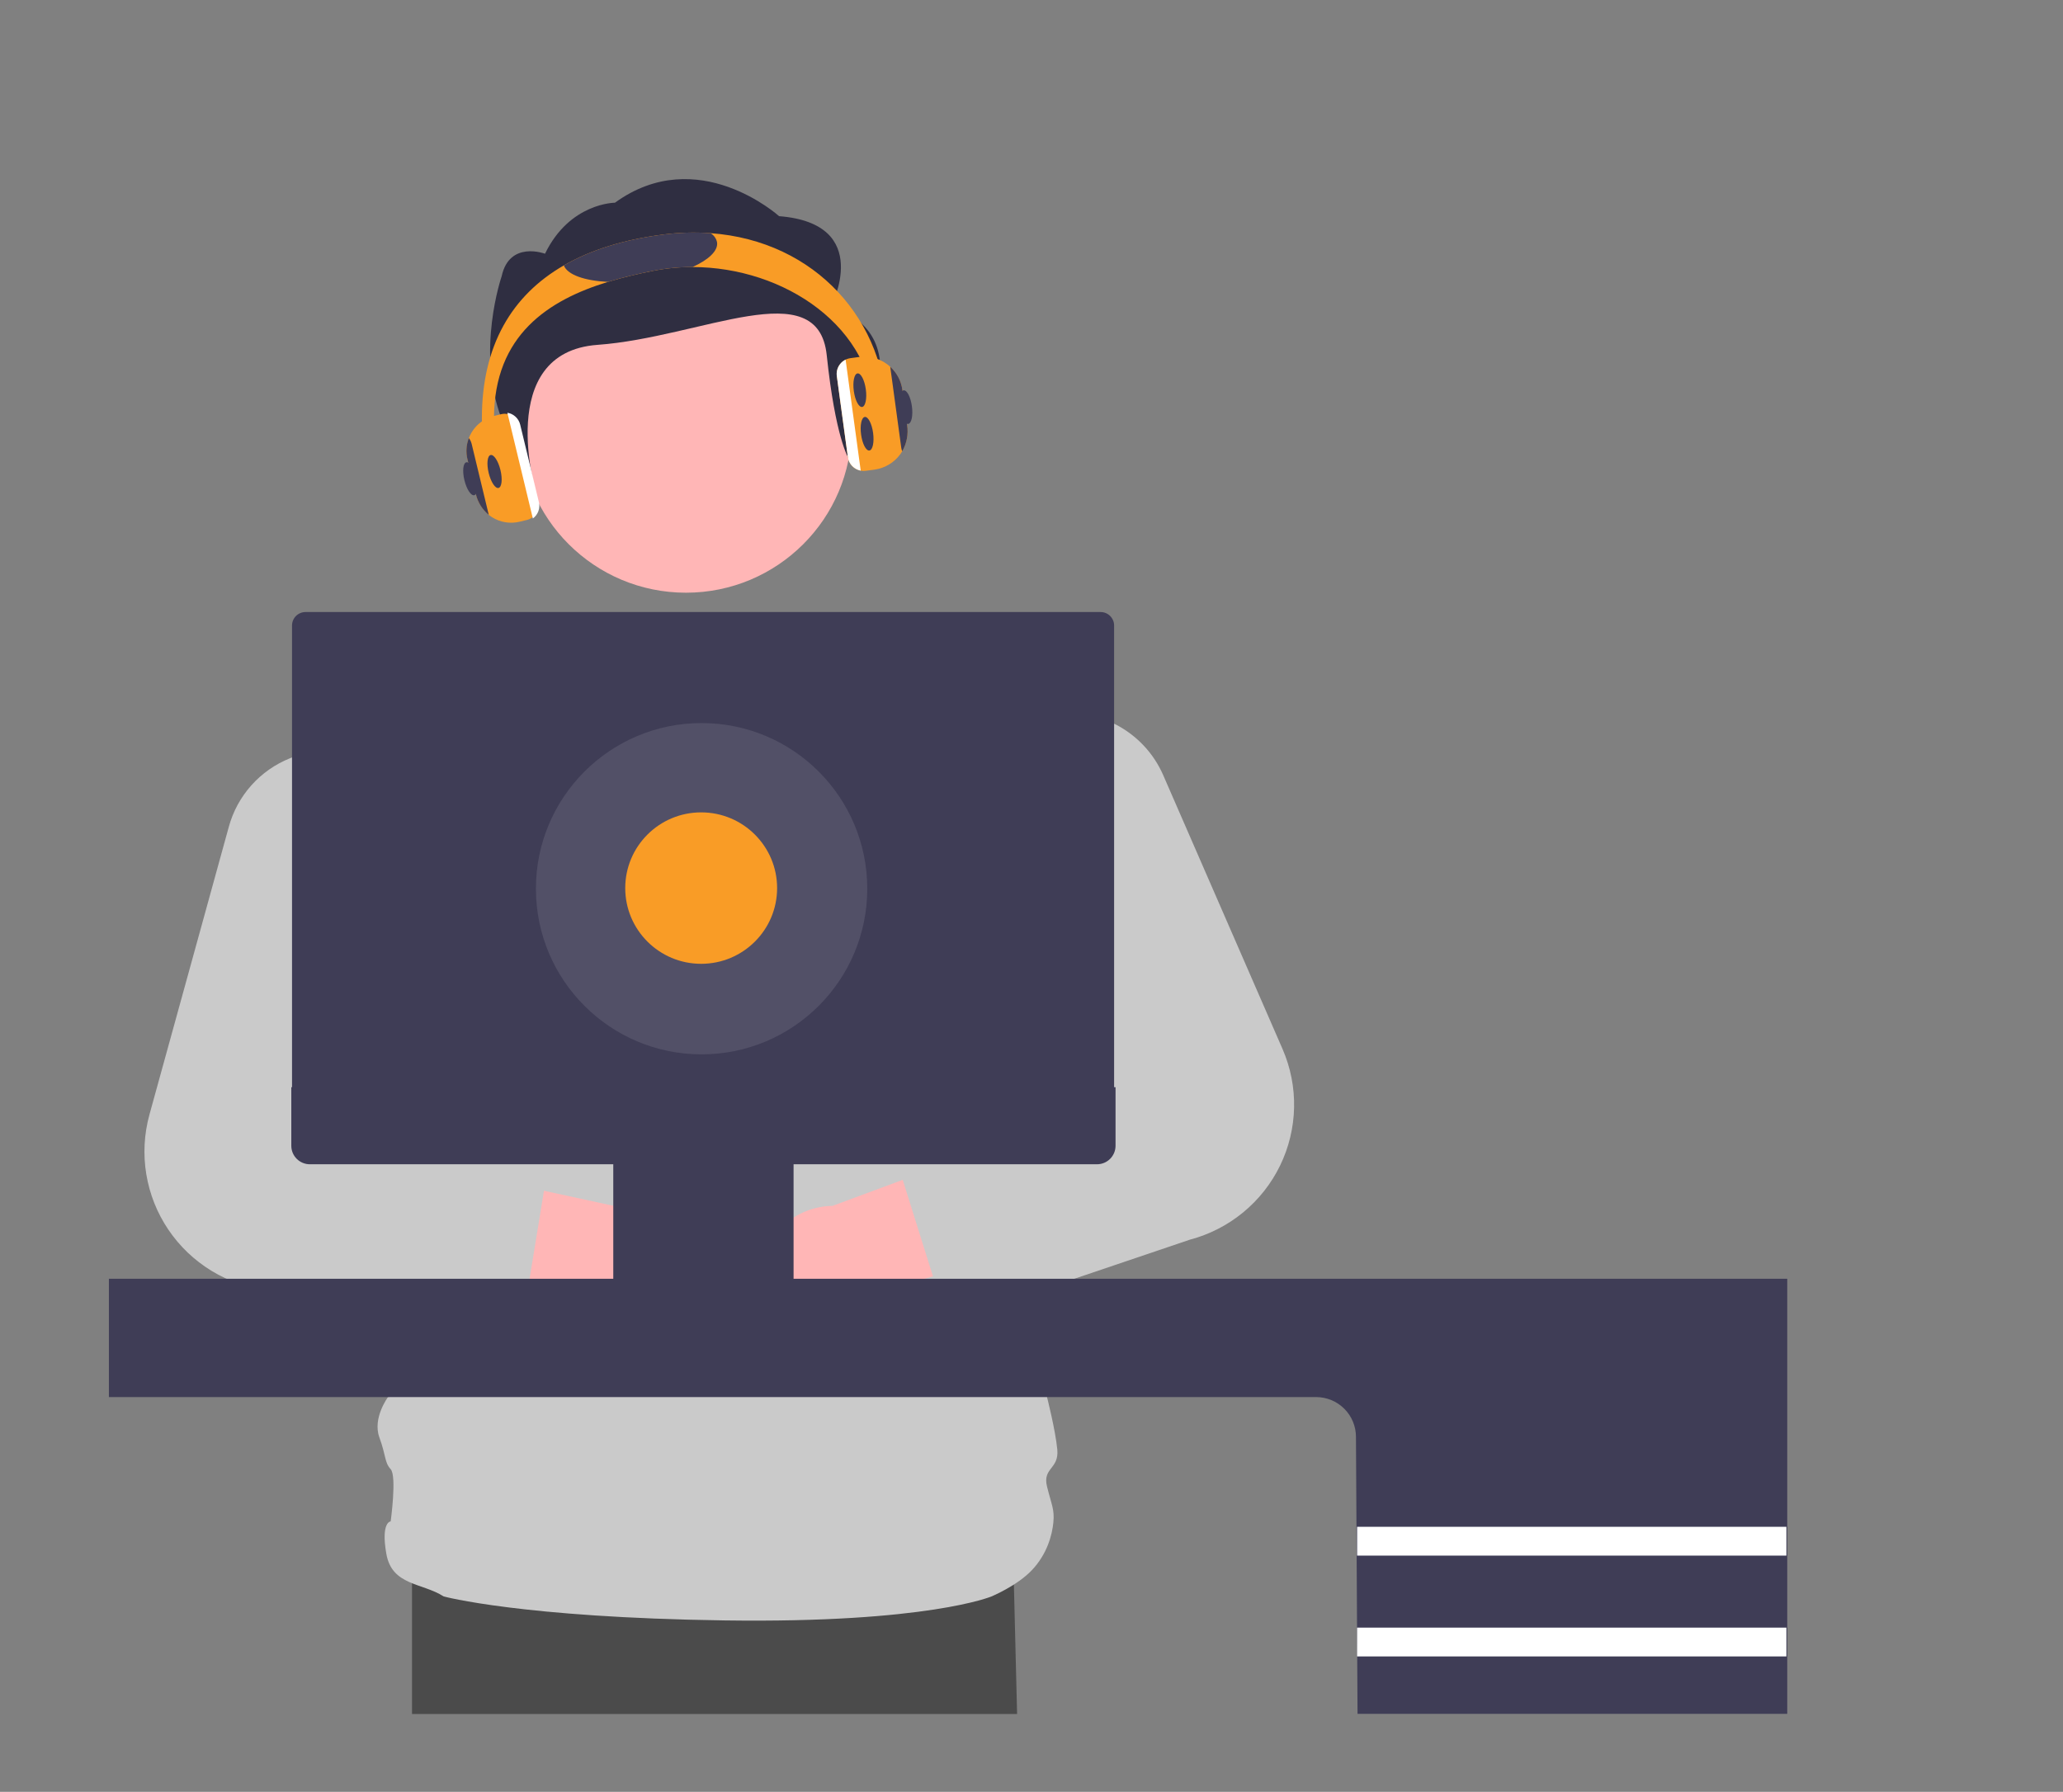 <svg width="716" height="622" viewBox="0 0 716 622" fill="none" xmlns="http://www.w3.org/2000/svg">
<rect x="0" y="0" width="716" height="622" fill="#808080" stroke="none"/>
<path d="M353 594.982C350.766 595.022 143 594.982 143 594.982C143 572.766 143 530.169 143 530.169L153.853 513.61L285.536 500L351.626 539.341L353 594.982Z" fill="#4B4B4B"/>
<path d="M282.932 554.178H282.41L282.856 554.12L282.932 554.178Z" fill="#2F2E41"/>
<path d="M238.079 205.748C269.843 205.748 295.594 180.065 295.594 148.385C295.594 116.704 269.843 91.022 238.079 91.022C206.314 91.022 180.564 116.704 180.564 148.385C180.564 180.065 206.314 205.748 238.079 205.748Z" fill="#FFB6B6"/>
<path d="M288.446 106.327C288.446 106.327 303.489 77.646 270.394 75.038C270.394 75.038 242.181 49.513 213.424 70.372C213.424 70.372 197.738 70.372 189.16 88.075C189.16 88.075 176.823 83.409 174.112 95.897C174.112 95.897 165.085 121.972 174.112 145.438C183.139 168.905 186.138 171.512 186.138 171.512C186.138 171.512 171.304 122.313 207.411 119.706C243.517 117.098 283.921 94.594 286.93 123.275C289.939 151.957 294.467 159.024 294.467 159.024C294.467 159.024 323.046 118.061 288.446 106.327Z" fill="#2F2E41"/>
<path d="M386.857 289.754L386.671 290.728L384.592 301.676L370.222 377.408L369.372 381.866L367.587 391.295L365.146 404.158L359.733 432.662L358.184 440.831L357.604 443.896L357.401 444.97L355.794 453.425L355.305 455.978L363.382 484.969C363.382 484.969 366.325 496.465 366.956 503.232C367.587 510 361.775 509.5 363.382 516C364.99 522.5 366.026 523.971 365.586 528.485C365.146 533 363.369 539.5 358.184 545C353 550.5 344.108 554.177 344.108 554.177C344.108 554.177 322 563.5 251.5 562.5C181 561.5 153.987 554.177 153.987 554.177C146.579 549.391 136.026 550.5 134.083 539.375C132.139 528.25 135.589 528.124 135.589 528.124C135.589 528.124 137.77 512.401 135.589 510C133.418 507.599 134.083 505.632 131.658 498.94C129.233 492.248 134.66 484.969 134.66 484.969L147.494 483.03L146.096 454.122L146.063 453.425L145.6 443.896L145.541 442.67L145.448 440.831L143.672 404.157L143.638 403.553L143.099 392.437L142.594 381.866L142.375 377.408L140.212 332.8L138.747 302.507L137.468 276.135L142.611 274.397L197.624 255.75L220.412 226.204L267.84 226.557L291.058 226.733L329.798 262.567L338.612 266.765L338.68 266.799L345.002 269.813L361.03 277.445L377.976 285.522L386.672 289.661L386.857 289.754Z" fill="#CACACA"/>
<path d="M226.541 468.119C223.066 469.462 219.337 470.029 215.618 469.779C211.9 469.529 208.281 468.469 205.017 466.674C201.754 464.878 198.924 462.391 196.729 459.387C194.533 456.383 193.025 452.936 192.31 449.287L102.606 436.594L133.79 401.413L214.193 418.86C220.418 418.068 226.717 419.581 231.899 423.112C237.08 426.644 240.782 431.948 242.304 438.02C243.826 444.091 243.062 450.509 240.157 456.057C237.252 461.604 232.407 465.896 226.541 468.119Z" fill="#FFB6B6"/>
<path d="M186.546 404.158C184.884 402.057 182.532 400.608 179.904 400.069L143.099 392.437L139.32 391.656C137.123 391.199 135.048 390.284 133.23 388.972C131.413 387.659 129.893 385.979 128.772 384.041C127.608 382.006 126.904 379.742 126.709 377.408C126.534 375.286 126.788 373.15 127.458 371.128L140.212 332.8L148.487 307.931C149.49 304.932 150.082 301.811 150.246 298.654C150.707 289.916 147.997 281.305 142.611 274.398C137.876 268.327 131.309 263.936 123.879 261.873C116.45 259.811 108.552 260.187 101.353 262.945C101.143 263.021 100.924 263.105 100.714 263.189C95.551 265.245 90.939 268.47 87.241 272.61C83.543 276.75 80.861 281.69 79.407 287.042L70.416 319.66L51.871 386.904C50.015 393.641 49.64 400.699 50.772 407.594C51.904 414.489 54.516 421.059 58.43 426.854C62.344 432.649 67.467 437.532 73.449 441.169C79.43 444.805 86.129 447.111 93.087 447.926L146.096 454.122L170.627 456.994C173.463 457.334 176.324 456.595 178.639 454.926C180.955 453.256 182.554 450.778 183.119 447.985C183.159 447.833 183.19 447.678 183.212 447.523L183.801 443.896L188.793 413.351L188.844 413.04C189.104 411.482 189.034 409.886 188.638 408.356C188.242 406.826 187.529 405.396 186.546 404.158Z" fill="#CACACA"/>
<path d="M283.679 469.099C287.309 469.939 291.081 469.976 294.727 469.205C298.373 468.435 301.806 466.877 304.783 464.64C307.76 462.404 310.21 459.543 311.959 456.261C313.708 452.978 314.713 449.352 314.906 445.64L401.918 420.457L366.072 390.014L288.939 418.595C282.664 418.686 276.641 421.07 272.011 425.295C267.381 429.519 264.465 435.291 263.817 441.516C263.169 447.742 264.832 453.988 268.493 459.072C272.154 464.155 277.557 467.723 283.679 469.099Z" fill="#FFB6B6"/>
<path d="M445.119 364.125L403.735 269.133C400.35 261.334 394.305 254.984 386.672 251.208C384.312 250.049 381.834 249.148 379.28 248.521C378.885 248.42 378.489 248.328 378.093 248.252C372.679 247.074 367.062 247.177 361.695 248.555C356.788 249.812 352.203 252.086 348.237 255.23C344.271 258.374 341.015 262.316 338.679 266.799C338.654 266.836 338.631 266.876 338.612 266.917C336.004 271.95 334.616 277.523 334.562 283.189C334.508 288.854 335.789 294.453 338.301 299.535L338.814 300.559L368.059 359.138C369.058 361.141 369.62 363.332 369.71 365.568C369.8 367.803 369.415 370.032 368.58 372.108C367.745 374.185 366.48 376.062 364.867 377.616C363.254 379.17 361.329 380.367 359.22 381.127L357.166 381.866L320.227 395.174C317.455 396.16 315.175 398.181 313.867 400.81C312.559 403.44 312.325 406.473 313.214 409.271L313.307 409.565L323.661 442.611C323.712 442.762 323.762 442.913 323.821 443.064C323.912 443.35 324.025 443.627 324.158 443.896C325.258 446.357 327.203 448.346 329.643 449.505C332.083 450.664 334.857 450.917 337.467 450.218L357.401 444.97H369.71L412.945 430.336C419.718 428.551 426.025 425.327 431.433 420.885C436.841 416.443 441.223 410.888 444.278 404.601C447.334 398.313 448.991 391.441 449.136 384.455C449.281 377.469 447.911 370.534 445.119 364.125Z" fill="#CACACA"/>
<path d="M37.796 443.896V484.969H456.787C460.452 484.975 463.966 486.43 466.557 489.016C469.149 491.602 470.606 495.108 470.609 498.764L471.157 594.923H620.293V443.896H37.796Z" fill="#3F3D56"/>
<path d="M620 530V540H471V530H620Z" fill="white"/>
<path d="M620 565V575H471V565H620Z" fill="white"/>
<path d="M386.099 214.895C385.699 214.159 385.107 213.544 384.385 213.115C383.664 212.686 382.839 212.46 381.999 212.46H106.017C104.78 212.464 103.594 212.956 102.72 213.829C101.846 214.703 101.354 215.886 101.353 217.12V381.866H386.671V217.12C386.676 216.342 386.479 215.575 386.099 214.895Z" fill="#3F3D56"/>
<path d="M101.104 377.406V397.736C101.104 398.579 101.27 399.413 101.593 400.192C101.917 400.971 102.391 401.678 102.988 402.274C103.586 402.87 104.295 403.343 105.076 403.665C105.857 403.988 106.693 404.154 107.538 404.154H212.847V444.275H211.448C211.338 444.275 211.23 444.297 211.128 444.339C211.027 444.381 210.935 444.442 210.857 444.519C210.78 444.597 210.718 444.689 210.676 444.79C210.634 444.891 210.612 444.999 210.612 445.109V447.9C210.612 448.009 210.634 448.118 210.676 448.219C210.718 448.32 210.78 448.412 210.857 448.489C210.935 448.567 211.027 448.628 211.128 448.67C211.23 448.712 211.338 448.733 211.448 448.733H276.823C276.932 448.733 277.041 448.712 277.143 448.67C277.244 448.628 277.336 448.567 277.414 448.489C277.491 448.412 277.553 448.32 277.595 448.219C277.637 448.118 277.659 448.009 277.659 447.9V445.109C277.659 444.999 277.637 444.891 277.595 444.79C277.553 444.689 277.491 444.597 277.414 444.519C277.336 444.442 277.244 444.381 277.143 444.339C277.041 444.297 276.932 444.275 276.823 444.275H275.424V404.154H380.733C381.578 404.154 382.414 403.988 383.195 403.665C383.976 403.343 384.685 402.87 385.283 402.274C385.88 401.678 386.354 400.971 386.677 400.192C387.001 399.413 387.167 398.579 387.167 397.736V377.406H101.104Z" fill="#3F3D56"/>
<path d="M243.5 366C275.256 366 301 340.256 301 308.5C301 276.744 275.256 251 243.5 251C211.744 251 186 276.744 186 308.5C186 340.256 211.744 366 243.5 366Z" fill="white" fill-opacity="0.1"/>
<path d="M243.354 334.57C257.909 334.57 269.709 322.802 269.709 308.285C269.709 293.768 257.909 282 243.354 282C228.799 282 217 293.768 217 308.285C217 322.802 228.799 334.57 243.354 334.57Z" fill="#F99C26"/>
<path d="M307.827 145.25H303.618C303.618 113.513 272.125 92.717 240.355 92.7C235.734 92.686 231.123 93.133 226.591 94.035C221.49 95.051 216.195 96.268 210.992 97.855C190.477 104.127 171.452 116.251 171.452 145.25C171.447 150.882 172.166 156.492 173.59 161.942L169.516 162.999C168.004 157.204 167.241 151.239 167.243 145.25C167.243 119.911 177.673 102.506 195.688 92.129C205.158 86.671 216.716 83.153 229.958 81.441C235.469 80.71 241.039 80.541 246.584 80.937C283.119 83.556 307.827 111.498 307.827 145.25Z" fill="#F99C26"/>
<path d="M314.839 147.576L313.181 135.351C312.772 132.264 311.281 129.421 308.971 127.325C307.489 125.958 305.715 124.946 303.782 124.364C301.85 123.782 299.81 123.646 297.817 123.966L295.183 124.327C294.462 124.422 293.767 124.659 293.138 125.023C292.509 125.388 291.96 125.873 291.521 126.452C291.078 127.028 290.754 127.686 290.568 128.388C290.381 129.09 290.336 129.821 290.435 130.541L294.265 158.701C294.423 159.848 294.939 160.918 295.739 161.757C296.54 162.596 297.585 163.163 298.727 163.377C299.065 163.445 299.409 163.479 299.754 163.478C300.001 163.478 300.249 163.461 300.494 163.428L303.441 163.033C305.237 162.795 306.966 162.194 308.521 161.265C310.075 160.337 311.423 159.101 312.482 157.634C312.709 157.315 312.928 156.988 313.13 156.652C314.708 153.905 315.31 150.707 314.839 147.576Z" fill="#F99C26"/>
<path d="M293.482 124.84C292.709 125.214 292.037 125.767 291.521 126.452C291.078 127.028 290.754 127.686 290.568 128.388C290.381 129.09 290.336 129.821 290.435 130.541L294.265 158.701C294.423 159.849 294.939 160.918 295.739 161.757C296.54 162.596 297.585 163.163 298.727 163.377L293.482 124.84Z" fill="white"/>
<path d="M314.839 147.576L313.181 135.351C312.772 132.264 311.281 129.421 308.972 127.325L312.785 155.342C312.842 155.792 312.958 156.232 313.13 156.652C314.708 153.905 315.31 150.707 314.839 147.576Z" fill="#3F3D56"/>
<path d="M301.732 156.384C302.884 156.228 303.463 153.494 303.025 150.278C302.588 147.062 301.3 144.58 300.148 144.736C298.996 144.892 298.417 147.626 298.855 150.842C299.292 154.059 300.58 156.54 301.732 156.384Z" fill="#3F3D56"/>
<path d="M299.207 141.271C300.358 141.115 300.938 138.382 300.5 135.165C300.063 131.949 298.774 129.468 297.622 129.623C296.471 129.779 295.892 132.513 296.329 135.729C296.767 138.946 298.055 141.427 299.207 141.271Z" fill="#3F3D56"/>
<path d="M315.201 147.148C316.353 146.993 316.932 144.259 316.495 141.042C316.057 137.826 314.769 135.345 313.617 135.501C312.465 135.657 311.886 138.39 312.324 141.607C312.761 144.823 314.049 147.304 315.201 147.148Z" fill="#3F3D56"/>
<path d="M240.355 92.7C235.734 92.686 231.123 93.133 226.591 94.035C221.49 95.051 216.195 96.268 210.992 97.855C202.869 97.46 196.892 95.361 195.688 92.129C205.158 86.671 216.717 83.153 229.958 81.441C235.469 80.71 241.04 80.541 246.584 80.937C247.171 81.28 247.679 81.743 248.073 82.296C248.468 82.849 248.741 83.479 248.874 84.144C249.27 87.066 245.928 90.173 240.355 92.7Z" fill="#3F3D56"/>
<path d="M186.613 174.384L180.131 147.509C179.9 146.539 179.387 145.659 178.656 144.98C177.925 144.3 177.009 143.851 176.023 143.689C175.744 143.645 175.463 143.623 175.181 143.621C174.784 143.623 174.388 143.671 174.003 143.764L171.494 144.369C168.264 145.148 165.476 147.173 163.741 150C162.007 152.827 161.468 156.225 162.242 159.448L165.147 171.505C165.81 174.343 167.389 176.886 169.642 178.742C170.007 179.036 170.389 179.308 170.787 179.556C172.198 180.438 173.772 181.03 175.416 181.295C177.06 181.56 178.74 181.494 180.358 181.101L182.858 180.497C183.52 180.343 184.142 180.054 184.685 179.649C185.494 179.061 186.109 178.246 186.452 177.309C186.795 176.372 186.851 175.354 186.613 174.384Z" fill="#F99C26"/>
<path d="M173.024 169.384C174.154 169.113 174.453 166.334 173.692 163.179C172.93 160.023 171.397 157.684 170.267 157.956C169.137 158.227 168.838 161.005 169.599 164.161C170.361 167.317 171.894 169.655 173.024 169.384Z" fill="#3F3D56"/>
<path d="M164.606 171.903C165.736 171.631 166.035 168.853 165.273 165.697C164.512 162.542 162.979 160.203 161.849 160.474C160.718 160.746 160.42 163.524 161.181 166.68C161.942 169.835 163.476 172.174 164.606 171.903Z" fill="#3F3D56"/>
<path d="M187.026 174.284L180.544 147.408C180.291 146.359 179.734 145.407 178.942 144.673C178.15 143.938 177.158 143.453 176.09 143.277L184.938 179.985C185.812 179.346 186.476 178.464 186.848 177.45C187.219 176.435 187.281 175.333 187.026 174.284Z" fill="white"/>
<path d="M163.707 154.125C163.528 153.378 163.193 152.676 162.722 152.068C161.811 154.421 161.644 156.997 162.242 159.448L165.147 171.505C165.81 174.343 167.389 176.886 169.642 178.742L163.707 154.125Z" fill="#3F3D56"/>
</svg>
